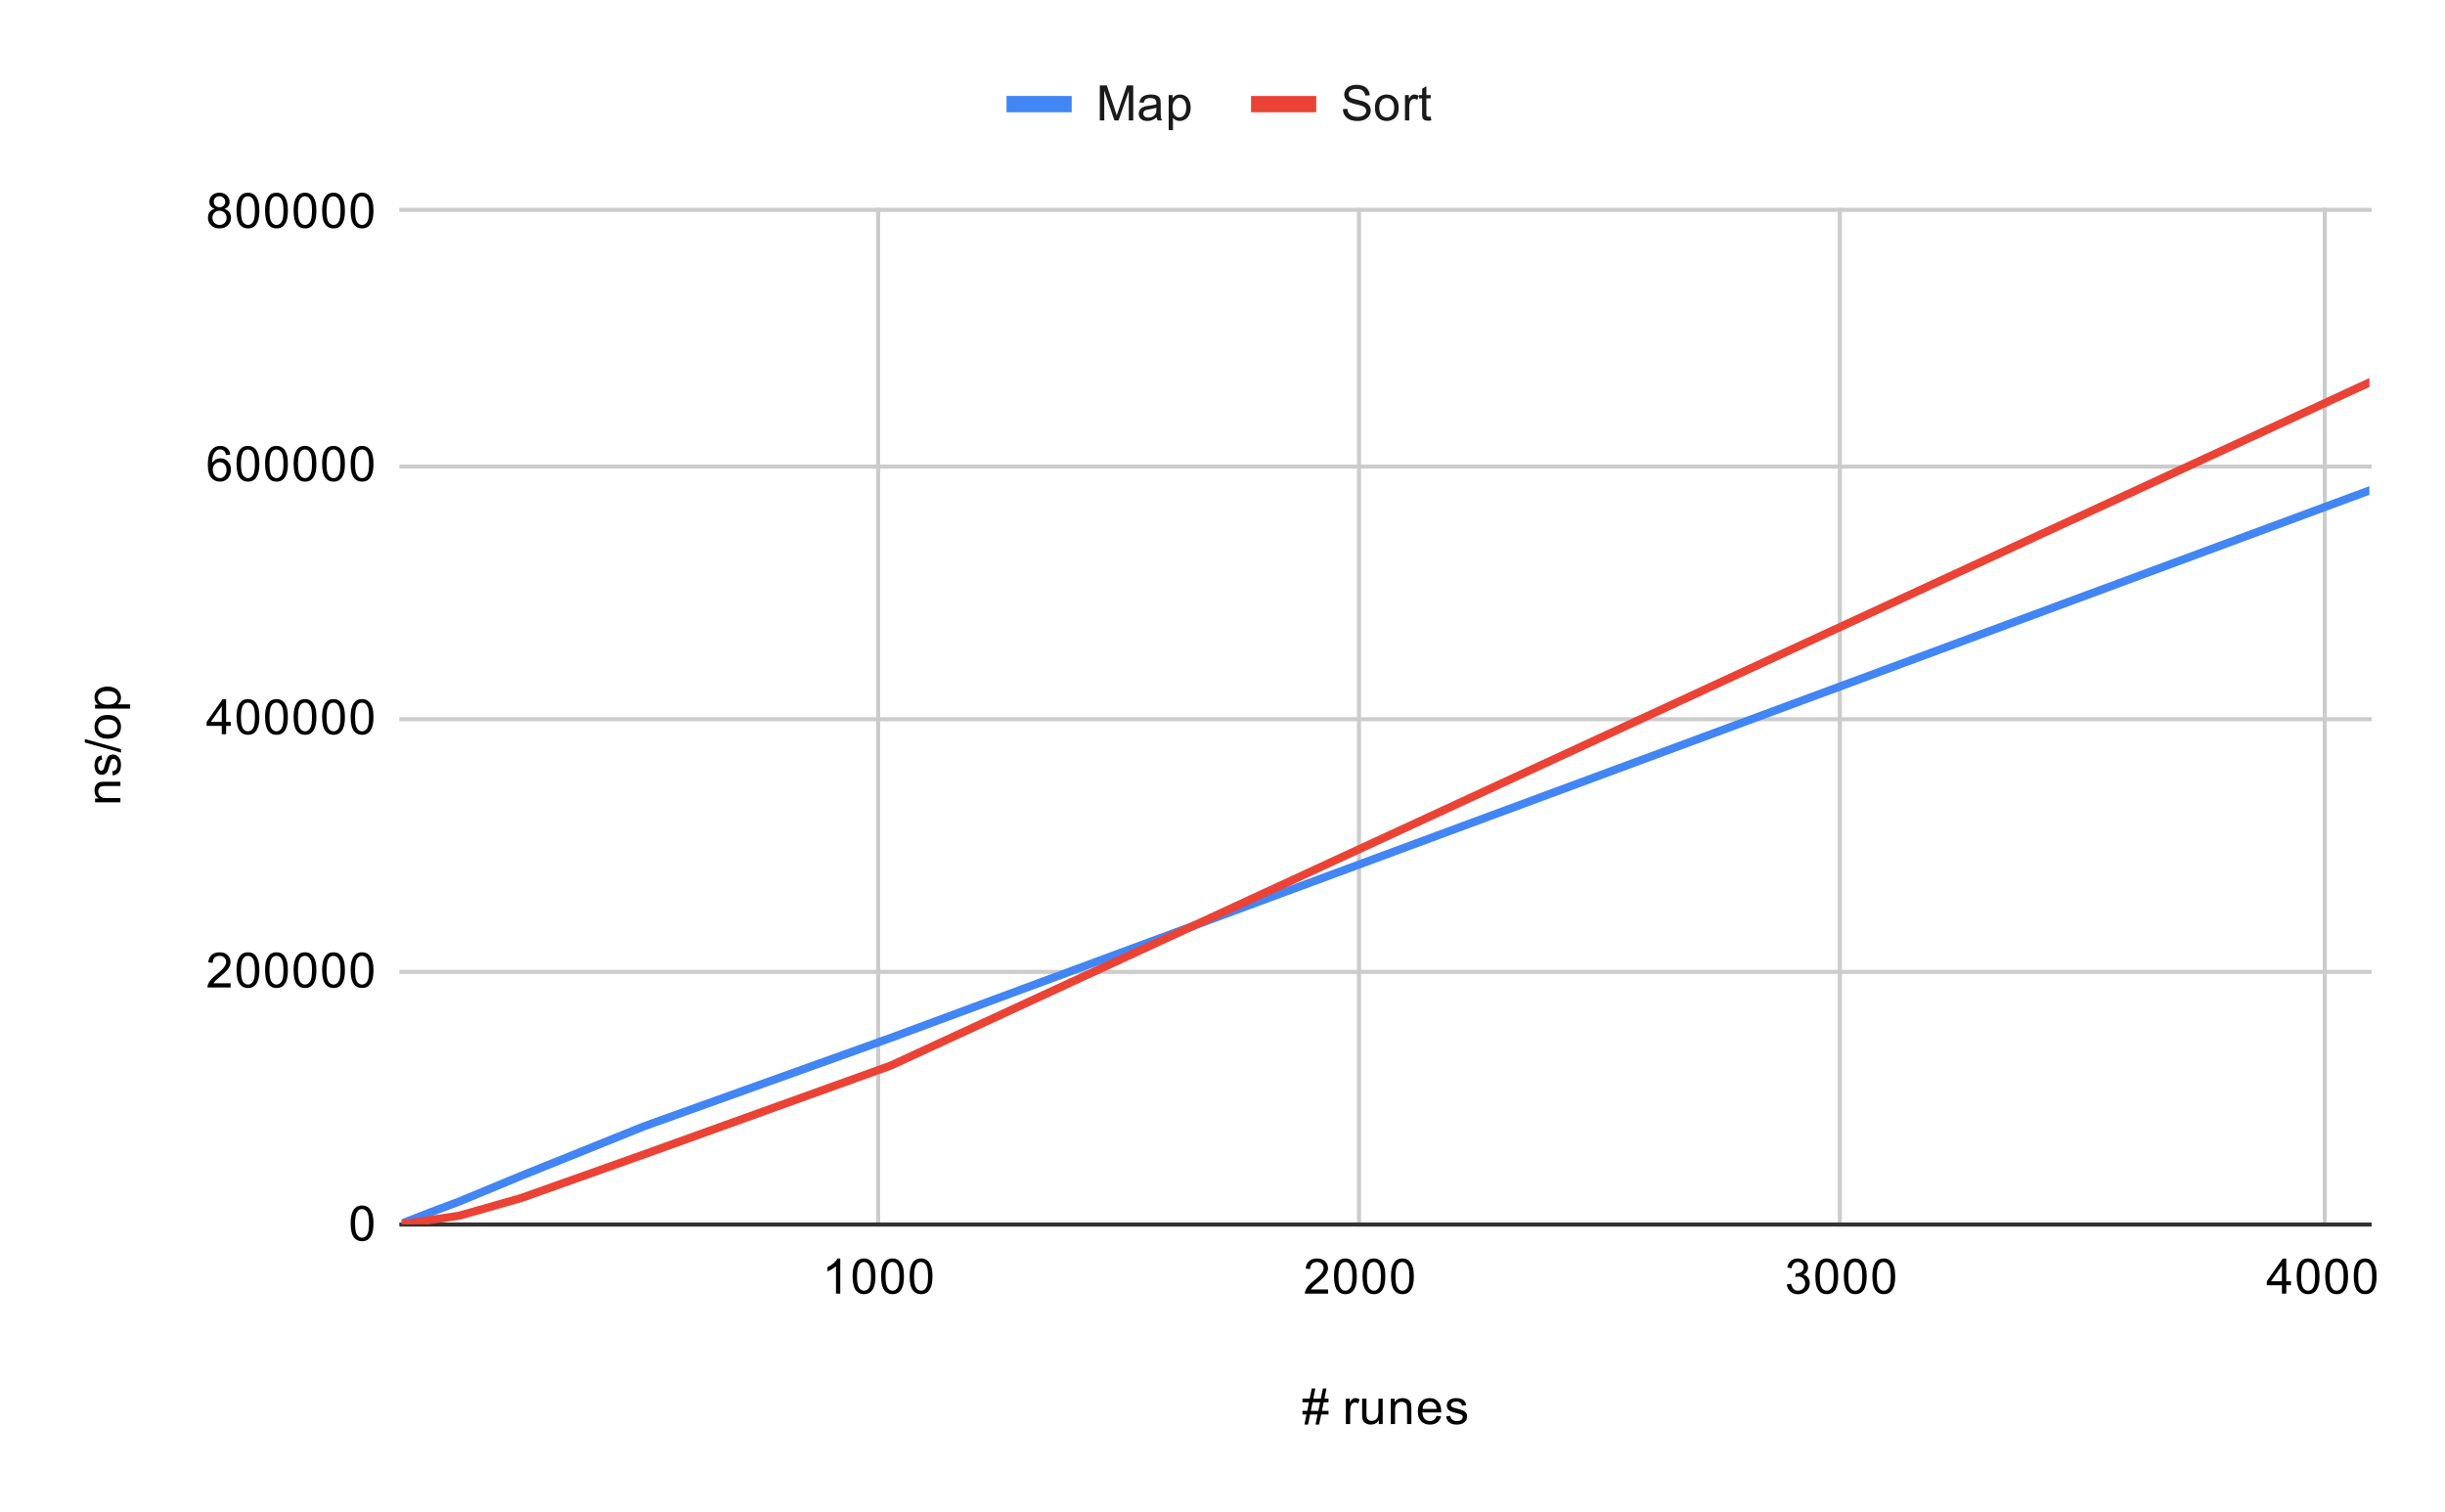 <svg version="1.1" viewBox="0.0 0.0 600.0 371.0" fill="none" stroke="none" stroke-linecap="square" stroke-miterlimit="10" width="600" height="371" xmlns:xlink="http://www.w3.org/1999/xlink" xmlns="http://www.w3.org/2000/svg"><path fill="#ffffff" d="M0 0L600.0 0L600.0 371.0L0 371.0L0 0Z" fill-rule="nonzero"/><path stroke="#cccccc" stroke-width="1.0" stroke-linecap="butt" d="M215.5 51.5L215.5 300.5" fill-rule="nonzero"/><path stroke="#cccccc" stroke-width="1.0" stroke-linecap="butt" d="M333.5 51.5L333.5 300.5" fill-rule="nonzero"/><path stroke="#cccccc" stroke-width="1.0" stroke-linecap="butt" d="M451.5 51.5L451.5 300.5" fill-rule="nonzero"/><path stroke="#cccccc" stroke-width="1.0" stroke-linecap="butt" d="M570.5 51.5L570.5 300.5" fill-rule="nonzero"/><path stroke="#333333" stroke-width="1.0" stroke-linecap="butt" d="M98.5 300.5L581.5 300.5" fill-rule="nonzero"/><path stroke="#cccccc" stroke-width="1.0" stroke-linecap="butt" d="M98.5 238.5L581.5 238.5" fill-rule="nonzero"/><path stroke="#cccccc" stroke-width="1.0" stroke-linecap="butt" d="M98.5 176.5L581.5 176.5" fill-rule="nonzero"/><path stroke="#cccccc" stroke-width="1.0" stroke-linecap="butt" d="M98.5 114.5L581.5 114.5" fill-rule="nonzero"/><path stroke="#cccccc" stroke-width="1.0" stroke-linecap="butt" d="M98.5 51.5L581.5 51.5" fill-rule="nonzero"/><clipPath id="id_0"><path d="M98.55 51.917L581.45 51.917L581.45 300.45L98.55 300.45L98.55 51.917Z" clip-rule="nonzero"/></clipPath><path stroke="#4285f4" stroke-width="2.0" stroke-linecap="butt" clip-path="url(#id_0)" d="M98.55 300.366L99.495 299.893L101.385 299.162L105.165 297.682L112.725 294.833L127.845 288.567L158.086 276.378L218.566 254.697L581.45 120.369" fill-rule="nonzero"/><path stroke="#ea4335" stroke-width="2.0" stroke-linecap="butt" clip-path="url(#id_0)" d="M98.55 300.346L99.495 300.245L101.385 300.03L105.165 299.445L112.725 298.324L127.845 294.013L158.086 283.268L218.566 261.503L581.45 93.863" fill-rule="nonzero"/><path fill="#000000" fill-opacity="0.0" clip-path="url(#id_0)" d="M101.55 300.366C101.55 302.023 100.207 303.366 98.55 303.366C96.893 303.366 95.55 302.023 95.55 300.366C95.55 298.709 96.893 297.366 98.55 297.366C100.207 297.366 101.55 298.709 101.55 300.366Z" fill-rule="nonzero"/><path fill="#000000" fill-opacity="0.0" clip-path="url(#id_0)" d="M102.495 299.893C102.495 301.55 101.152 302.893 99.495 302.893C97.838 302.893 96.495 301.55 96.495 299.893C96.495 298.236 97.838 296.893 99.495 296.893C101.152 296.893 102.495 298.236 102.495 299.893Z" fill-rule="nonzero"/><path fill="#000000" fill-opacity="0.0" clip-path="url(#id_0)" d="M104.385 299.162C104.385 300.819 103.042 302.162 101.385 302.162C99.728 302.162 98.385 300.819 98.385 299.162C98.385 297.505 99.728 296.162 101.385 296.162C103.042 296.162 104.385 297.505 104.385 299.162Z" fill-rule="nonzero"/><path fill="#000000" fill-opacity="0.0" clip-path="url(#id_0)" d="M108.165 297.682C108.165 299.339 106.822 300.682 105.165 300.682C103.508 300.682 102.165 299.339 102.165 297.682C102.165 296.025 103.508 294.682 105.165 294.682C106.822 294.682 108.165 296.025 108.165 297.682Z" fill-rule="nonzero"/><path fill="#000000" fill-opacity="0.0" clip-path="url(#id_0)" d="M115.725 294.833C115.725 296.49 114.382 297.833 112.725 297.833C111.068 297.833 109.725 296.49 109.725 294.833C109.725 293.176 111.068 291.833 112.725 291.833C114.382 291.833 115.725 293.176 115.725 294.833Z" fill-rule="nonzero"/><path fill="#000000" fill-opacity="0.0" clip-path="url(#id_0)" d="M130.845 288.567C130.845 290.224 129.502 291.567 127.845 291.567C126.188 291.567 124.845 290.224 124.845 288.567C124.845 286.91 126.188 285.567 127.845 285.567C129.502 285.567 130.845 286.91 130.845 288.567Z" fill-rule="nonzero"/><path fill="#000000" fill-opacity="0.0" clip-path="url(#id_0)" d="M161.086 276.378C161.086 278.035 159.742 279.378 158.086 279.378C156.429 279.378 155.086 278.035 155.086 276.378C155.086 274.721 156.429 273.378 158.086 273.378C159.742 273.378 161.086 274.721 161.086 276.378Z" fill-rule="nonzero"/><path fill="#000000" fill-opacity="0.0" clip-path="url(#id_0)" d="M221.566 254.697C221.566 256.354 220.223 257.697 218.566 257.697C216.909 257.697 215.566 256.354 215.566 254.697C215.566 253.04 216.909 251.697 218.566 251.697C220.223 251.697 221.566 253.04 221.566 254.697Z" fill-rule="nonzero"/><path fill="#000000" fill-opacity="0.0" clip-path="url(#id_0)" d="M584.45 120.369C584.45 122.026 583.107 123.369 581.45 123.369C579.793 123.369 578.45 122.026 578.45 120.369C578.45 118.712 579.793 117.369 581.45 117.369C583.107 117.369 584.45 118.712 584.45 120.369Z" fill-rule="nonzero"/><path fill="#000000" fill-opacity="0.0" clip-path="url(#id_0)" d="M101.55 300.346C101.55 302.003 100.207 303.346 98.55 303.346C96.893 303.346 95.55 302.003 95.55 300.346C95.55 298.689 96.893 297.346 98.55 297.346C100.207 297.346 101.55 298.689 101.55 300.346Z" fill-rule="nonzero"/><path fill="#000000" fill-opacity="0.0" clip-path="url(#id_0)" d="M102.495 300.245C102.495 301.901 101.152 303.245 99.495 303.245C97.838 303.245 96.495 301.901 96.495 300.245C96.495 298.588 97.838 297.245 99.495 297.245C101.152 297.245 102.495 298.588 102.495 300.245Z" fill-rule="nonzero"/><path fill="#000000" fill-opacity="0.0" clip-path="url(#id_0)" d="M104.385 300.03C104.385 301.687 103.042 303.03 101.385 303.03C99.728 303.03 98.385 301.687 98.385 300.03C98.385 298.373 99.728 297.03 101.385 297.03C103.042 297.03 104.385 298.373 104.385 300.03Z" fill-rule="nonzero"/><path fill="#000000" fill-opacity="0.0" clip-path="url(#id_0)" d="M108.165 299.445C108.165 301.102 106.822 302.445 105.165 302.445C103.508 302.445 102.165 301.102 102.165 299.445C102.165 297.788 103.508 296.445 105.165 296.445C106.822 296.445 108.165 297.788 108.165 299.445Z" fill-rule="nonzero"/><path fill="#000000" fill-opacity="0.0" clip-path="url(#id_0)" d="M115.725 298.324C115.725 299.98 114.382 301.324 112.725 301.324C111.068 301.324 109.725 299.98 109.725 298.324C109.725 296.667 111.068 295.324 112.725 295.324C114.382 295.324 115.725 296.667 115.725 298.324Z" fill-rule="nonzero"/><path fill="#000000" fill-opacity="0.0" clip-path="url(#id_0)" d="M130.845 294.013C130.845 295.67 129.502 297.013 127.845 297.013C126.188 297.013 124.845 295.67 124.845 294.013C124.845 292.356 126.188 291.013 127.845 291.013C129.502 291.013 130.845 292.356 130.845 294.013Z" fill-rule="nonzero"/><path fill="#000000" fill-opacity="0.0" clip-path="url(#id_0)" d="M161.086 283.268C161.086 284.925 159.742 286.268 158.086 286.268C156.429 286.268 155.086 284.925 155.086 283.268C155.086 281.611 156.429 280.268 158.086 280.268C159.742 280.268 161.086 281.611 161.086 283.268Z" fill-rule="nonzero"/><path fill="#000000" fill-opacity="0.0" clip-path="url(#id_0)" d="M221.566 261.503C221.566 263.16 220.223 264.503 218.566 264.503C216.909 264.503 215.566 263.16 215.566 261.503C215.566 259.846 216.909 258.503 218.566 258.503C220.223 258.503 221.566 259.846 221.566 261.503Z" fill-rule="nonzero"/><path fill="#000000" fill-opacity="0.0" clip-path="url(#id_0)" d="M584.45 93.863C584.45 95.52 583.107 96.863 581.45 96.863C579.793 96.863 578.45 95.52 578.45 93.863C578.45 92.206 579.793 90.863 581.45 90.863C583.107 90.863 584.45 92.206 584.45 93.863Z" fill-rule="nonzero"/><path fill="#000000" d="M320.109 349.591L320.609 347.106L319.625 347.106L319.625 346.231L320.797 346.231L321.219 344.106L319.625 344.106L319.625 343.231L321.406 343.231L321.906 340.716L322.781 340.716L322.281 343.231L324.125 343.231L324.641 340.716L325.516 340.716L325.016 343.231L326.016 343.231L326.016 344.106L324.828 344.106L324.391 346.231L326.016 346.231L326.016 347.106L324.219 347.106L323.703 349.591L322.828 349.591L323.328 347.106L321.5 347.106L320.984 349.591L320.109 349.591ZM321.672 346.231L323.516 346.231L323.953 344.106L322.109 344.106L321.672 346.231ZM330.281 349.45L330.281 343.231L331.234 343.231L331.234 344.169Q331.594 343.512 331.891 343.309Q332.203 343.091 332.578 343.091Q333.109 343.091 333.656 343.419L333.297 344.403Q332.906 344.169 332.531 344.169Q332.172 344.169 331.891 344.387Q331.625 344.591 331.516 344.966Q331.328 345.528 331.328 346.184L331.328 349.45L330.281 349.45ZM338.375 349.45L338.375 348.528Q337.641 349.591 336.391 349.591Q335.844 349.591 335.359 349.387Q334.891 349.169 334.656 348.856Q334.422 348.528 334.328 348.059Q334.266 347.762 334.266 347.075L334.266 343.231L335.328 343.231L335.328 346.684Q335.328 347.497 335.391 347.794Q335.484 348.2 335.797 348.45Q336.125 348.684 336.609 348.684Q337.078 348.684 337.484 348.45Q337.906 348.2 338.078 347.778Q338.266 347.356 338.266 346.559L338.266 343.231L339.312 343.231L339.312 349.45L338.375 349.45ZM341.297 349.45L341.297 343.231L342.234 343.231L342.234 344.106Q342.922 343.091 344.219 343.091Q344.781 343.091 345.25 343.294Q345.734 343.497 345.969 343.825Q346.203 344.153 346.297 344.591Q346.344 344.887 346.344 345.622L346.344 349.45L345.297 349.45L345.297 345.669Q345.297 345.012 345.172 344.7Q345.047 344.387 344.734 344.2Q344.422 343.997 344.0 343.997Q343.328 343.997 342.828 344.434Q342.344 344.856 342.344 346.044L342.344 349.45L341.297 349.45ZM352.547 347.45L353.641 347.575Q353.391 348.528 352.688 349.059Q351.984 349.591 350.906 349.591Q349.547 349.591 348.734 348.747Q347.938 347.903 347.938 346.387Q347.938 344.825 348.75 343.966Q349.562 343.091 350.844 343.091Q352.094 343.091 352.875 343.934Q353.672 344.778 353.672 346.325Q353.672 346.419 353.672 346.606L349.031 346.606Q349.094 347.637 349.609 348.184Q350.125 348.716 350.906 348.716Q351.484 348.716 351.891 348.419Q352.312 348.106 352.547 347.45ZM349.094 345.747L352.562 345.747Q352.5 344.95 352.172 344.559Q351.656 343.95 350.859 343.95Q350.125 343.95 349.625 344.434Q349.141 344.919 349.094 345.747ZM354.875 347.591L355.906 347.434Q356.0 348.059 356.391 348.387Q356.797 348.716 357.531 348.716Q358.25 348.716 358.594 348.434Q358.953 348.137 358.953 347.731Q358.953 347.372 358.641 347.169Q358.422 347.028 357.562 346.809Q356.406 346.512 355.953 346.309Q355.516 346.091 355.281 345.716Q355.047 345.341 355.047 344.872Q355.047 344.466 355.234 344.106Q355.422 343.747 355.75 343.512Q356.0 343.341 356.422 343.216Q356.844 343.091 357.344 343.091Q358.062 343.091 358.609 343.309Q359.172 343.512 359.438 343.872Q359.703 344.231 359.797 344.825L358.766 344.966Q358.703 344.497 358.359 344.231Q358.031 343.95 357.406 343.95Q356.688 343.95 356.375 344.2Q356.062 344.434 356.062 344.762Q356.062 344.966 356.188 345.122Q356.328 345.294 356.594 345.403Q356.75 345.466 357.531 345.669Q358.656 345.981 359.094 346.169Q359.531 346.356 359.781 346.716Q360.031 347.075 360.031 347.622Q360.031 348.153 359.719 348.622Q359.422 349.075 358.844 349.341Q358.266 349.591 357.531 349.591Q356.312 349.591 355.672 349.091Q355.047 348.575 354.875 347.591Z" fill-rule="nonzero"/><path fill="#000000" d="M29.55 196.886L23.331 196.886L23.331 195.949L24.206 195.949Q23.191 195.261 23.191 193.965Q23.191 193.402 23.394 192.933Q23.597 192.449 23.925 192.215Q24.253 191.98 24.691 191.886Q24.988 191.84 25.722 191.84L29.55 191.84L29.55 192.886L25.769 192.886Q25.113 192.886 24.8 193.011Q24.488 193.136 24.3 193.449Q24.097 193.761 24.097 194.183Q24.097 194.855 24.534 195.355Q24.956 195.84 26.144 195.84L29.55 195.84L29.55 196.886ZM27.691 190.308L27.534 189.277Q28.159 189.183 28.488 188.793Q28.816 188.386 28.816 187.652Q28.816 186.933 28.534 186.59Q28.238 186.23 27.831 186.23Q27.472 186.23 27.269 186.543Q27.128 186.761 26.909 187.621Q26.613 188.777 26.409 189.23Q26.191 189.668 25.816 189.902Q25.441 190.136 24.972 190.136Q24.566 190.136 24.206 189.949Q23.847 189.761 23.613 189.433Q23.441 189.183 23.316 188.761Q23.191 188.34 23.191 187.84Q23.191 187.121 23.409 186.574Q23.613 186.011 23.972 185.746Q24.331 185.48 24.925 185.386L25.066 186.418Q24.597 186.48 24.331 186.824Q24.05 187.152 24.05 187.777Q24.05 188.496 24.3 188.808Q24.534 189.121 24.863 189.121Q25.066 189.121 25.222 188.996Q25.394 188.855 25.503 188.59Q25.566 188.433 25.769 187.652Q26.081 186.527 26.269 186.09Q26.456 185.652 26.816 185.402Q27.175 185.152 27.722 185.152Q28.253 185.152 28.722 185.465Q29.175 185.761 29.441 186.34Q29.691 186.918 29.691 187.652Q29.691 188.871 29.191 189.511Q28.675 190.136 27.691 190.308ZM29.691 184.683L20.816 182.199L20.816 181.355L29.691 183.84L29.691 184.683ZM26.441 181.277Q24.706 181.277 23.878 180.324Q23.191 179.527 23.191 178.371Q23.191 177.09 24.034 176.277Q24.863 175.449 26.347 175.449Q27.55 175.449 28.238 175.808Q28.925 176.168 29.316 176.871Q29.691 177.558 29.691 178.371Q29.691 179.668 28.863 180.48Q28.019 181.277 26.441 181.277ZM26.441 180.199Q27.628 180.199 28.222 179.683Q28.816 179.152 28.816 178.371Q28.816 177.574 28.222 177.058Q27.628 176.543 26.409 176.543Q25.253 176.543 24.659 177.074Q24.066 177.59 24.066 178.371Q24.066 179.152 24.659 179.683Q25.238 180.199 26.441 180.199ZM31.941 173.886L23.331 173.886L23.331 172.933L24.128 172.933Q23.659 172.59 23.425 172.168Q23.191 171.73 23.191 171.121Q23.191 170.324 23.597 169.715Q24.003 169.105 24.753 168.808Q25.503 168.496 26.394 168.496Q27.347 168.496 28.113 168.84Q28.878 169.168 29.284 169.824Q29.691 170.48 29.691 171.199Q29.691 171.73 29.472 172.152Q29.238 172.574 28.909 172.84L31.941 172.84L31.941 173.886ZM26.472 172.933Q27.675 172.933 28.253 172.449Q28.816 171.965 28.816 171.277Q28.816 170.574 28.222 170.074Q27.628 169.574 26.378 169.574Q25.191 169.574 24.613 170.058Q24.019 170.543 24.019 171.23Q24.019 171.902 24.644 172.418Q25.269 172.933 26.472 172.933Z" fill-rule="nonzero"/><path fill="#000000" d="M86.05 300.216Q86.05 298.684 86.362 297.762Q86.675 296.825 87.284 296.325Q87.909 295.825 88.847 295.825Q89.534 295.825 90.05 296.106Q90.581 296.387 90.925 296.919Q91.269 297.434 91.456 298.184Q91.644 298.934 91.644 300.216Q91.644 301.731 91.331 302.653Q91.034 303.575 90.409 304.091Q89.8 304.591 88.847 304.591Q87.612 304.591 86.894 303.7Q86.05 302.637 86.05 300.216ZM87.128 300.216Q87.128 302.325 87.628 303.028Q88.128 303.731 88.847 303.731Q89.581 303.731 90.066 303.028Q90.566 302.325 90.566 300.216Q90.566 298.091 90.066 297.403Q89.581 296.7 88.831 296.7Q88.112 296.7 87.675 297.309Q87.128 298.091 87.128 300.216Z" fill-rule="nonzero"/><path fill="#000000" d="M56.597 241.301L56.597 242.317L50.909 242.317Q50.909 241.942 51.034 241.582Q51.253 241.004 51.722 240.442Q52.206 239.879 53.112 239.145Q54.519 237.989 55.003 237.317Q55.503 236.645 55.503 236.051Q55.503 235.426 55.05 235.004Q54.597 234.567 53.878 234.567Q53.112 234.567 52.659 235.02Q52.206 235.473 52.191 236.285L51.112 236.176Q51.222 234.957 51.941 234.332Q52.675 233.692 53.909 233.692Q55.144 233.692 55.862 234.379Q56.581 235.067 56.581 236.082Q56.581 236.598 56.362 237.098Q56.159 237.582 55.659 238.145Q55.175 238.692 54.05 239.645Q53.097 240.442 52.816 240.739Q52.55 241.02 52.378 241.301L56.597 241.301ZM58.05 238.082Q58.05 236.551 58.362 235.629Q58.675 234.692 59.284 234.192Q59.909 233.692 60.847 233.692Q61.534 233.692 62.05 233.973Q62.581 234.254 62.925 234.785Q63.269 235.301 63.456 236.051Q63.644 236.801 63.644 238.082Q63.644 239.598 63.331 240.52Q63.034 241.442 62.409 241.957Q61.8 242.457 60.847 242.457Q59.612 242.457 58.894 241.567Q58.05 240.504 58.05 238.082ZM59.128 238.082Q59.128 240.192 59.628 240.895Q60.128 241.598 60.847 241.598Q61.581 241.598 62.066 240.895Q62.566 240.192 62.566 238.082Q62.566 235.957 62.066 235.27Q61.581 234.567 60.831 234.567Q60.112 234.567 59.675 235.176Q59.128 235.957 59.128 238.082ZM65.05 238.082Q65.05 236.551 65.362 235.629Q65.675 234.692 66.284 234.192Q66.909 233.692 67.847 233.692Q68.534 233.692 69.05 233.973Q69.581 234.254 69.925 234.785Q70.269 235.301 70.456 236.051Q70.644 236.801 70.644 238.082Q70.644 239.598 70.331 240.52Q70.034 241.442 69.409 241.957Q68.8 242.457 67.847 242.457Q66.612 242.457 65.894 241.567Q65.05 240.504 65.05 238.082ZM66.128 238.082Q66.128 240.192 66.628 240.895Q67.128 241.598 67.847 241.598Q68.581 241.598 69.066 240.895Q69.566 240.192 69.566 238.082Q69.566 235.957 69.066 235.27Q68.581 234.567 67.831 234.567Q67.112 234.567 66.675 235.176Q66.128 235.957 66.128 238.082ZM72.05 238.082Q72.05 236.551 72.362 235.629Q72.675 234.692 73.284 234.192Q73.909 233.692 74.847 233.692Q75.534 233.692 76.05 233.973Q76.581 234.254 76.925 234.785Q77.269 235.301 77.456 236.051Q77.644 236.801 77.644 238.082Q77.644 239.598 77.331 240.52Q77.034 241.442 76.409 241.957Q75.8 242.457 74.847 242.457Q73.612 242.457 72.894 241.567Q72.05 240.504 72.05 238.082ZM73.128 238.082Q73.128 240.192 73.628 240.895Q74.128 241.598 74.847 241.598Q75.581 241.598 76.066 240.895Q76.566 240.192 76.566 238.082Q76.566 235.957 76.066 235.27Q75.581 234.567 74.831 234.567Q74.112 234.567 73.675 235.176Q73.128 235.957 73.128 238.082ZM79.05 238.082Q79.05 236.551 79.362 235.629Q79.675 234.692 80.284 234.192Q80.909 233.692 81.847 233.692Q82.534 233.692 83.05 233.973Q83.581 234.254 83.925 234.785Q84.269 235.301 84.456 236.051Q84.644 236.801 84.644 238.082Q84.644 239.598 84.331 240.52Q84.034 241.442 83.409 241.957Q82.8 242.457 81.847 242.457Q80.612 242.457 79.894 241.567Q79.05 240.504 79.05 238.082ZM80.128 238.082Q80.128 240.192 80.628 240.895Q81.128 241.598 81.847 241.598Q82.581 241.598 83.066 240.895Q83.566 240.192 83.566 238.082Q83.566 235.957 83.066 235.27Q82.581 234.567 81.831 234.567Q81.112 234.567 80.675 235.176Q80.128 235.957 80.128 238.082ZM86.05 238.082Q86.05 236.551 86.362 235.629Q86.675 234.692 87.284 234.192Q87.909 233.692 88.847 233.692Q89.534 233.692 90.05 233.973Q90.581 234.254 90.925 234.785Q91.269 235.301 91.456 236.051Q91.644 236.801 91.644 238.082Q91.644 239.598 91.331 240.52Q91.034 241.442 90.409 241.957Q89.8 242.457 88.847 242.457Q87.612 242.457 86.894 241.567Q86.05 240.504 86.05 238.082ZM87.128 238.082Q87.128 240.192 87.628 240.895Q88.128 241.598 88.847 241.598Q89.581 241.598 90.066 240.895Q90.566 240.192 90.566 238.082Q90.566 235.957 90.066 235.27Q89.581 234.567 88.831 234.567Q88.112 234.567 87.675 235.176Q87.128 235.957 87.128 238.082Z" fill-rule="nonzero"/><path fill="#000000" d="M54.425 180.183L54.425 178.121L50.706 178.121L50.706 177.152L54.628 171.59L55.487 171.59L55.487 177.152L56.644 177.152L56.644 178.121L55.487 178.121L55.487 180.183L54.425 180.183ZM54.425 177.152L54.425 173.293L51.737 177.152L54.425 177.152ZM58.05 175.949Q58.05 174.418 58.362 173.496Q58.675 172.558 59.284 172.058Q59.909 171.558 60.847 171.558Q61.534 171.558 62.05 171.84Q62.581 172.121 62.925 172.652Q63.269 173.168 63.456 173.918Q63.644 174.668 63.644 175.949Q63.644 177.465 63.331 178.386Q63.034 179.308 62.409 179.824Q61.8 180.324 60.847 180.324Q59.612 180.324 58.894 179.433Q58.05 178.371 58.05 175.949ZM59.128 175.949Q59.128 178.058 59.628 178.761Q60.128 179.465 60.847 179.465Q61.581 179.465 62.066 178.761Q62.566 178.058 62.566 175.949Q62.566 173.824 62.066 173.136Q61.581 172.433 60.831 172.433Q60.112 172.433 59.675 173.043Q59.128 173.824 59.128 175.949ZM65.05 175.949Q65.05 174.418 65.362 173.496Q65.675 172.558 66.284 172.058Q66.909 171.558 67.847 171.558Q68.534 171.558 69.05 171.84Q69.581 172.121 69.925 172.652Q70.269 173.168 70.456 173.918Q70.644 174.668 70.644 175.949Q70.644 177.465 70.331 178.386Q70.034 179.308 69.409 179.824Q68.8 180.324 67.847 180.324Q66.612 180.324 65.894 179.433Q65.05 178.371 65.05 175.949ZM66.128 175.949Q66.128 178.058 66.628 178.761Q67.128 179.465 67.847 179.465Q68.581 179.465 69.066 178.761Q69.566 178.058 69.566 175.949Q69.566 173.824 69.066 173.136Q68.581 172.433 67.831 172.433Q67.112 172.433 66.675 173.043Q66.128 173.824 66.128 175.949ZM72.05 175.949Q72.05 174.418 72.362 173.496Q72.675 172.558 73.284 172.058Q73.909 171.558 74.847 171.558Q75.534 171.558 76.05 171.84Q76.581 172.121 76.925 172.652Q77.269 173.168 77.456 173.918Q77.644 174.668 77.644 175.949Q77.644 177.465 77.331 178.386Q77.034 179.308 76.409 179.824Q75.8 180.324 74.847 180.324Q73.612 180.324 72.894 179.433Q72.05 178.371 72.05 175.949ZM73.128 175.949Q73.128 178.058 73.628 178.761Q74.128 179.465 74.847 179.465Q75.581 179.465 76.066 178.761Q76.566 178.058 76.566 175.949Q76.566 173.824 76.066 173.136Q75.581 172.433 74.831 172.433Q74.112 172.433 73.675 173.043Q73.128 173.824 73.128 175.949ZM79.05 175.949Q79.05 174.418 79.362 173.496Q79.675 172.558 80.284 172.058Q80.909 171.558 81.847 171.558Q82.534 171.558 83.05 171.84Q83.581 172.121 83.925 172.652Q84.269 173.168 84.456 173.918Q84.644 174.668 84.644 175.949Q84.644 177.465 84.331 178.386Q84.034 179.308 83.409 179.824Q82.8 180.324 81.847 180.324Q80.612 180.324 79.894 179.433Q79.05 178.371 79.05 175.949ZM80.128 175.949Q80.128 178.058 80.628 178.761Q81.128 179.465 81.847 179.465Q82.581 179.465 83.066 178.761Q83.566 178.058 83.566 175.949Q83.566 173.824 83.066 173.136Q82.581 172.433 81.831 172.433Q81.112 172.433 80.675 173.043Q80.128 173.824 80.128 175.949ZM86.05 175.949Q86.05 174.418 86.362 173.496Q86.675 172.558 87.284 172.058Q87.909 171.558 88.847 171.558Q89.534 171.558 90.05 171.84Q90.581 172.121 90.925 172.652Q91.269 173.168 91.456 173.918Q91.644 174.668 91.644 175.949Q91.644 177.465 91.331 178.386Q91.034 179.308 90.409 179.824Q89.8 180.324 88.847 180.324Q87.612 180.324 86.894 179.433Q86.05 178.371 86.05 175.949ZM87.128 175.949Q87.128 178.058 87.628 178.761Q88.128 179.465 88.847 179.465Q89.581 179.465 90.066 178.761Q90.566 178.058 90.566 175.949Q90.566 173.824 90.066 173.136Q89.581 172.433 88.831 172.433Q88.112 172.433 87.675 173.043Q87.128 173.824 87.128 175.949Z" fill-rule="nonzero"/><path fill="#000000" d="M56.519 111.566L55.472 111.644Q55.331 111.019 55.081 110.737Q54.644 110.284 54.019 110.284Q53.519 110.284 53.128 110.566Q52.644 110.941 52.347 111.644Q52.066 112.331 52.05 113.612Q52.425 113.034 52.972 112.753Q53.534 112.472 54.144 112.472Q55.191 112.472 55.925 113.253Q56.675 114.034 56.675 115.253Q56.675 116.066 56.316 116.769Q55.972 117.456 55.362 117.831Q54.753 118.191 53.987 118.191Q52.659 118.191 51.831 117.222Q51.003 116.253 51.003 114.034Q51.003 111.534 51.925 110.409Q52.722 109.425 54.081 109.425Q55.097 109.425 55.737 110.003Q56.394 110.566 56.519 111.566ZM52.222 115.269Q52.222 115.816 52.441 116.316Q52.675 116.8 53.081 117.066Q53.503 117.331 53.972 117.331Q54.628 117.331 55.112 116.8Q55.597 116.253 55.597 115.331Q55.597 114.441 55.112 113.925Q54.644 113.409 53.925 113.409Q53.206 113.409 52.706 113.925Q52.222 114.441 52.222 115.269ZM58.05 113.816Q58.05 112.284 58.362 111.362Q58.675 110.425 59.284 109.925Q59.909 109.425 60.847 109.425Q61.534 109.425 62.05 109.706Q62.581 109.987 62.925 110.519Q63.269 111.034 63.456 111.784Q63.644 112.534 63.644 113.816Q63.644 115.331 63.331 116.253Q63.034 117.175 62.409 117.691Q61.8 118.191 60.847 118.191Q59.612 118.191 58.894 117.3Q58.05 116.237 58.05 113.816ZM59.128 113.816Q59.128 115.925 59.628 116.628Q60.128 117.331 60.847 117.331Q61.581 117.331 62.066 116.628Q62.566 115.925 62.566 113.816Q62.566 111.691 62.066 111.003Q61.581 110.3 60.831 110.3Q60.112 110.3 59.675 110.909Q59.128 111.691 59.128 113.816ZM65.05 113.816Q65.05 112.284 65.362 111.362Q65.675 110.425 66.284 109.925Q66.909 109.425 67.847 109.425Q68.534 109.425 69.05 109.706Q69.581 109.987 69.925 110.519Q70.269 111.034 70.456 111.784Q70.644 112.534 70.644 113.816Q70.644 115.331 70.331 116.253Q70.034 117.175 69.409 117.691Q68.8 118.191 67.847 118.191Q66.612 118.191 65.894 117.3Q65.05 116.237 65.05 113.816ZM66.128 113.816Q66.128 115.925 66.628 116.628Q67.128 117.331 67.847 117.331Q68.581 117.331 69.066 116.628Q69.566 115.925 69.566 113.816Q69.566 111.691 69.066 111.003Q68.581 110.3 67.831 110.3Q67.112 110.3 66.675 110.909Q66.128 111.691 66.128 113.816ZM72.05 113.816Q72.05 112.284 72.362 111.362Q72.675 110.425 73.284 109.925Q73.909 109.425 74.847 109.425Q75.534 109.425 76.05 109.706Q76.581 109.987 76.925 110.519Q77.269 111.034 77.456 111.784Q77.644 112.534 77.644 113.816Q77.644 115.331 77.331 116.253Q77.034 117.175 76.409 117.691Q75.8 118.191 74.847 118.191Q73.612 118.191 72.894 117.3Q72.05 116.237 72.05 113.816ZM73.128 113.816Q73.128 115.925 73.628 116.628Q74.128 117.331 74.847 117.331Q75.581 117.331 76.066 116.628Q76.566 115.925 76.566 113.816Q76.566 111.691 76.066 111.003Q75.581 110.3 74.831 110.3Q74.112 110.3 73.675 110.909Q73.128 111.691 73.128 113.816ZM79.05 113.816Q79.05 112.284 79.362 111.362Q79.675 110.425 80.284 109.925Q80.909 109.425 81.847 109.425Q82.534 109.425 83.05 109.706Q83.581 109.987 83.925 110.519Q84.269 111.034 84.456 111.784Q84.644 112.534 84.644 113.816Q84.644 115.331 84.331 116.253Q84.034 117.175 83.409 117.691Q82.8 118.191 81.847 118.191Q80.612 118.191 79.894 117.3Q79.05 116.237 79.05 113.816ZM80.128 113.816Q80.128 115.925 80.628 116.628Q81.128 117.331 81.847 117.331Q82.581 117.331 83.066 116.628Q83.566 115.925 83.566 113.816Q83.566 111.691 83.066 111.003Q82.581 110.3 81.831 110.3Q81.112 110.3 80.675 110.909Q80.128 111.691 80.128 113.816ZM86.05 113.816Q86.05 112.284 86.362 111.362Q86.675 110.425 87.284 109.925Q87.909 109.425 88.847 109.425Q89.534 109.425 90.05 109.706Q90.581 109.987 90.925 110.519Q91.269 111.034 91.456 111.784Q91.644 112.534 91.644 113.816Q91.644 115.331 91.331 116.253Q91.034 117.175 90.409 117.691Q89.8 118.191 88.847 118.191Q87.612 118.191 86.894 117.3Q86.05 116.237 86.05 113.816ZM87.128 113.816Q87.128 115.925 87.628 116.628Q88.128 117.331 88.847 117.331Q89.581 117.331 90.066 116.628Q90.566 115.925 90.566 113.816Q90.566 111.691 90.066 111.003Q89.581 110.3 88.831 110.3Q88.112 110.3 87.675 110.909Q87.128 111.691 87.128 113.816Z" fill-rule="nonzero"/><path fill="#000000" d="M52.675 51.26Q52.019 51.01 51.691 50.573Q51.378 50.12 51.378 49.51Q51.378 48.573 52.05 47.932Q52.737 47.292 53.847 47.292Q54.972 47.292 55.659 47.948Q56.347 48.604 56.347 49.542Q56.347 50.135 56.034 50.573Q55.722 51.01 55.081 51.26Q55.878 51.51 56.284 52.089Q56.691 52.667 56.691 53.464Q56.691 54.557 55.909 55.307Q55.144 56.057 53.862 56.057Q52.597 56.057 51.816 55.307Q51.034 54.557 51.034 53.432Q51.034 52.589 51.456 52.026Q51.894 51.464 52.675 51.26ZM52.456 49.464Q52.456 50.073 52.847 50.464Q53.253 50.854 53.878 50.854Q54.487 50.854 54.878 50.479Q55.269 50.089 55.269 49.526Q55.269 48.948 54.862 48.557Q54.456 48.151 53.862 48.151Q53.253 48.151 52.847 48.542Q52.456 48.932 52.456 49.464ZM52.128 53.432Q52.128 53.885 52.331 54.307Q52.55 54.729 52.972 54.964Q53.394 55.198 53.878 55.198Q54.628 55.198 55.112 54.714Q55.612 54.229 55.612 53.479Q55.612 52.714 55.112 52.214Q54.612 51.714 53.847 51.714Q53.097 51.714 52.612 52.214Q52.128 52.698 52.128 53.432ZM58.05 51.682Q58.05 50.151 58.362 49.229Q58.675 48.292 59.284 47.792Q59.909 47.292 60.847 47.292Q61.534 47.292 62.05 47.573Q62.581 47.854 62.925 48.385Q63.269 48.901 63.456 49.651Q63.644 50.401 63.644 51.682Q63.644 53.198 63.331 54.12Q63.034 55.042 62.409 55.557Q61.8 56.057 60.847 56.057Q59.612 56.057 58.894 55.167Q58.05 54.104 58.05 51.682ZM59.128 51.682Q59.128 53.792 59.628 54.495Q60.128 55.198 60.847 55.198Q61.581 55.198 62.066 54.495Q62.566 53.792 62.566 51.682Q62.566 49.557 62.066 48.87Q61.581 48.167 60.831 48.167Q60.112 48.167 59.675 48.776Q59.128 49.557 59.128 51.682ZM65.05 51.682Q65.05 50.151 65.362 49.229Q65.675 48.292 66.284 47.792Q66.909 47.292 67.847 47.292Q68.534 47.292 69.05 47.573Q69.581 47.854 69.925 48.385Q70.269 48.901 70.456 49.651Q70.644 50.401 70.644 51.682Q70.644 53.198 70.331 54.12Q70.034 55.042 69.409 55.557Q68.8 56.057 67.847 56.057Q66.612 56.057 65.894 55.167Q65.05 54.104 65.05 51.682ZM66.128 51.682Q66.128 53.792 66.628 54.495Q67.128 55.198 67.847 55.198Q68.581 55.198 69.066 54.495Q69.566 53.792 69.566 51.682Q69.566 49.557 69.066 48.87Q68.581 48.167 67.831 48.167Q67.112 48.167 66.675 48.776Q66.128 49.557 66.128 51.682ZM72.05 51.682Q72.05 50.151 72.362 49.229Q72.675 48.292 73.284 47.792Q73.909 47.292 74.847 47.292Q75.534 47.292 76.05 47.573Q76.581 47.854 76.925 48.385Q77.269 48.901 77.456 49.651Q77.644 50.401 77.644 51.682Q77.644 53.198 77.331 54.12Q77.034 55.042 76.409 55.557Q75.8 56.057 74.847 56.057Q73.612 56.057 72.894 55.167Q72.05 54.104 72.05 51.682ZM73.128 51.682Q73.128 53.792 73.628 54.495Q74.128 55.198 74.847 55.198Q75.581 55.198 76.066 54.495Q76.566 53.792 76.566 51.682Q76.566 49.557 76.066 48.87Q75.581 48.167 74.831 48.167Q74.112 48.167 73.675 48.776Q73.128 49.557 73.128 51.682ZM79.05 51.682Q79.05 50.151 79.362 49.229Q79.675 48.292 80.284 47.792Q80.909 47.292 81.847 47.292Q82.534 47.292 83.05 47.573Q83.581 47.854 83.925 48.385Q84.269 48.901 84.456 49.651Q84.644 50.401 84.644 51.682Q84.644 53.198 84.331 54.12Q84.034 55.042 83.409 55.557Q82.8 56.057 81.847 56.057Q80.612 56.057 79.894 55.167Q79.05 54.104 79.05 51.682ZM80.128 51.682Q80.128 53.792 80.628 54.495Q81.128 55.198 81.847 55.198Q82.581 55.198 83.066 54.495Q83.566 53.792 83.566 51.682Q83.566 49.557 83.066 48.87Q82.581 48.167 81.831 48.167Q81.112 48.167 80.675 48.776Q80.128 49.557 80.128 51.682ZM86.05 51.682Q86.05 50.151 86.362 49.229Q86.675 48.292 87.284 47.792Q87.909 47.292 88.847 47.292Q89.534 47.292 90.05 47.573Q90.581 47.854 90.925 48.385Q91.269 48.901 91.456 49.651Q91.644 50.401 91.644 51.682Q91.644 53.198 91.331 54.12Q91.034 55.042 90.409 55.557Q89.8 56.057 88.847 56.057Q87.612 56.057 86.894 55.167Q86.05 54.104 86.05 51.682ZM87.128 51.682Q87.128 53.792 87.628 54.495Q88.128 55.198 88.847 55.198Q89.581 55.198 90.066 54.495Q90.566 53.792 90.566 51.682Q90.566 49.557 90.066 48.87Q89.581 48.167 88.831 48.167Q88.112 48.167 87.675 48.776Q87.128 49.557 87.128 51.682Z" fill-rule="nonzero"/><path fill="#000000" d="M206.2 317.45L205.153 317.45L205.153 310.731Q204.762 311.091 204.137 311.466Q203.528 311.825 203.044 311.997L203.044 310.981Q203.919 310.559 204.575 309.981Q205.247 309.387 205.528 308.825L206.2 308.825L206.2 317.45ZM209.231 313.216Q209.231 311.684 209.544 310.762Q209.856 309.825 210.466 309.325Q211.091 308.825 212.028 308.825Q212.716 308.825 213.231 309.106Q213.762 309.387 214.106 309.919Q214.45 310.434 214.637 311.184Q214.825 311.934 214.825 313.216Q214.825 314.731 214.512 315.653Q214.216 316.575 213.591 317.091Q212.981 317.591 212.028 317.591Q210.794 317.591 210.075 316.7Q209.231 315.637 209.231 313.216ZM210.309 313.216Q210.309 315.325 210.809 316.028Q211.309 316.731 212.028 316.731Q212.762 316.731 213.247 316.028Q213.747 315.325 213.747 313.216Q213.747 311.091 213.247 310.403Q212.762 309.7 212.012 309.7Q211.294 309.7 210.856 310.309Q210.309 311.091 210.309 313.216ZM216.231 313.216Q216.231 311.684 216.544 310.762Q216.856 309.825 217.466 309.325Q218.091 308.825 219.028 308.825Q219.716 308.825 220.231 309.106Q220.762 309.387 221.106 309.919Q221.45 310.434 221.637 311.184Q221.825 311.934 221.825 313.216Q221.825 314.731 221.512 315.653Q221.216 316.575 220.591 317.091Q219.981 317.591 219.028 317.591Q217.794 317.591 217.075 316.7Q216.231 315.637 216.231 313.216ZM217.309 313.216Q217.309 315.325 217.809 316.028Q218.309 316.731 219.028 316.731Q219.762 316.731 220.247 316.028Q220.747 315.325 220.747 313.216Q220.747 311.091 220.247 310.403Q219.762 309.7 219.012 309.7Q218.294 309.7 217.856 310.309Q217.309 311.091 217.309 313.216ZM223.231 313.216Q223.231 311.684 223.544 310.762Q223.856 309.825 224.466 309.325Q225.091 308.825 226.028 308.825Q226.716 308.825 227.231 309.106Q227.762 309.387 228.106 309.919Q228.45 310.434 228.637 311.184Q228.825 311.934 228.825 313.216Q228.825 314.731 228.512 315.653Q228.216 316.575 227.591 317.091Q226.981 317.591 226.028 317.591Q224.794 317.591 224.075 316.7Q223.231 315.637 223.231 313.216ZM224.309 313.216Q224.309 315.325 224.809 316.028Q225.309 316.731 226.028 316.731Q226.762 316.731 227.247 316.028Q227.747 315.325 227.747 313.216Q227.747 311.091 227.247 310.403Q226.762 309.7 226.012 309.7Q225.294 309.7 224.856 310.309Q224.309 311.091 224.309 313.216Z" fill-rule="nonzero"/><path fill="#000000" d="M325.904 316.434L325.904 317.45L320.217 317.45Q320.217 317.075 320.342 316.716Q320.561 316.137 321.029 315.575Q321.514 315.012 322.42 314.278Q323.826 313.122 324.311 312.45Q324.811 311.778 324.811 311.184Q324.811 310.559 324.357 310.137Q323.904 309.7 323.186 309.7Q322.42 309.7 321.967 310.153Q321.514 310.606 321.498 311.419L320.42 311.309Q320.529 310.091 321.248 309.466Q321.982 308.825 323.217 308.825Q324.451 308.825 325.17 309.512Q325.889 310.2 325.889 311.216Q325.889 311.731 325.67 312.231Q325.467 312.716 324.967 313.278Q324.482 313.825 323.357 314.778Q322.404 315.575 322.123 315.872Q321.857 316.153 321.686 316.434L325.904 316.434ZM327.357 313.216Q327.357 311.684 327.67 310.762Q327.982 309.825 328.592 309.325Q329.217 308.825 330.154 308.825Q330.842 308.825 331.357 309.106Q331.889 309.387 332.232 309.919Q332.576 310.434 332.764 311.184Q332.951 311.934 332.951 313.216Q332.951 314.731 332.639 315.653Q332.342 316.575 331.717 317.091Q331.107 317.591 330.154 317.591Q328.92 317.591 328.201 316.7Q327.357 315.637 327.357 313.216ZM328.436 313.216Q328.436 315.325 328.936 316.028Q329.436 316.731 330.154 316.731Q330.889 316.731 331.373 316.028Q331.873 315.325 331.873 313.216Q331.873 311.091 331.373 310.403Q330.889 309.7 330.139 309.7Q329.42 309.7 328.982 310.309Q328.436 311.091 328.436 313.216ZM334.357 313.216Q334.357 311.684 334.67 310.762Q334.982 309.825 335.592 309.325Q336.217 308.825 337.154 308.825Q337.842 308.825 338.357 309.106Q338.889 309.387 339.232 309.919Q339.576 310.434 339.764 311.184Q339.951 311.934 339.951 313.216Q339.951 314.731 339.639 315.653Q339.342 316.575 338.717 317.091Q338.107 317.591 337.154 317.591Q335.92 317.591 335.201 316.7Q334.357 315.637 334.357 313.216ZM335.436 313.216Q335.436 315.325 335.936 316.028Q336.436 316.731 337.154 316.731Q337.889 316.731 338.373 316.028Q338.873 315.325 338.873 313.216Q338.873 311.091 338.373 310.403Q337.889 309.7 337.139 309.7Q336.42 309.7 335.982 310.309Q335.436 311.091 335.436 313.216ZM341.357 313.216Q341.357 311.684 341.67 310.762Q341.982 309.825 342.592 309.325Q343.217 308.825 344.154 308.825Q344.842 308.825 345.357 309.106Q345.889 309.387 346.232 309.919Q346.576 310.434 346.764 311.184Q346.951 311.934 346.951 313.216Q346.951 314.731 346.639 315.653Q346.342 316.575 345.717 317.091Q345.107 317.591 344.154 317.591Q342.92 317.591 342.201 316.7Q341.357 315.637 341.357 313.216ZM342.436 313.216Q342.436 315.325 342.936 316.028Q343.436 316.731 344.154 316.731Q344.889 316.731 345.373 316.028Q345.873 315.325 345.873 313.216Q345.873 311.091 345.373 310.403Q344.889 309.7 344.139 309.7Q343.42 309.7 342.982 310.309Q342.436 311.091 342.436 313.216Z" fill-rule="nonzero"/><path fill="#000000" d="M438.484 315.184L439.546 315.044Q439.718 315.934 440.156 316.341Q440.593 316.731 441.218 316.731Q441.968 316.731 442.484 316.216Q442.999 315.7 442.999 314.934Q442.999 314.216 442.515 313.747Q442.046 313.262 441.312 313.262Q441.015 313.262 440.562 313.387L440.687 312.45Q440.796 312.466 440.859 312.466Q441.531 312.466 442.062 312.122Q442.609 311.762 442.609 311.028Q442.609 310.45 442.218 310.075Q441.827 309.684 441.202 309.684Q440.593 309.684 440.171 310.075Q439.765 310.466 439.656 311.231L438.593 311.044Q438.781 309.997 439.468 309.419Q440.156 308.825 441.171 308.825Q441.874 308.825 442.468 309.137Q443.062 309.434 443.374 309.95Q443.687 310.466 443.687 311.059Q443.687 311.606 443.39 312.075Q443.093 312.528 442.515 312.794Q443.265 312.966 443.687 313.528Q444.109 314.075 444.109 314.919Q444.109 316.044 443.281 316.825Q442.468 317.606 441.218 317.606Q440.093 317.606 439.343 316.934Q438.593 316.247 438.484 315.184ZM445.484 313.216Q445.484 311.684 445.796 310.762Q446.109 309.825 446.718 309.325Q447.343 308.825 448.281 308.825Q448.968 308.825 449.484 309.106Q450.015 309.387 450.359 309.919Q450.702 310.434 450.89 311.184Q451.077 311.934 451.077 313.216Q451.077 314.731 450.765 315.653Q450.468 316.575 449.843 317.091Q449.234 317.591 448.281 317.591Q447.046 317.591 446.327 316.7Q445.484 315.637 445.484 313.216ZM446.562 313.216Q446.562 315.325 447.062 316.028Q447.562 316.731 448.281 316.731Q449.015 316.731 449.499 316.028Q449.999 315.325 449.999 313.216Q449.999 311.091 449.499 310.403Q449.015 309.7 448.265 309.7Q447.546 309.7 447.109 310.309Q446.562 311.091 446.562 313.216ZM452.484 313.216Q452.484 311.684 452.796 310.762Q453.109 309.825 453.718 309.325Q454.343 308.825 455.281 308.825Q455.968 308.825 456.484 309.106Q457.015 309.387 457.359 309.919Q457.702 310.434 457.89 311.184Q458.077 311.934 458.077 313.216Q458.077 314.731 457.765 315.653Q457.468 316.575 456.843 317.091Q456.234 317.591 455.281 317.591Q454.046 317.591 453.327 316.7Q452.484 315.637 452.484 313.216ZM453.562 313.216Q453.562 315.325 454.062 316.028Q454.562 316.731 455.281 316.731Q456.015 316.731 456.499 316.028Q456.999 315.325 456.999 313.216Q456.999 311.091 456.499 310.403Q456.015 309.7 455.265 309.7Q454.546 309.7 454.109 310.309Q453.562 311.091 453.562 313.216ZM459.484 313.216Q459.484 311.684 459.796 310.762Q460.109 309.825 460.718 309.325Q461.343 308.825 462.281 308.825Q462.968 308.825 463.484 309.106Q464.015 309.387 464.359 309.919Q464.702 310.434 464.89 311.184Q465.077 311.934 465.077 313.216Q465.077 314.731 464.765 315.653Q464.468 316.575 463.843 317.091Q463.234 317.591 462.281 317.591Q461.046 317.591 460.327 316.7Q459.484 315.637 459.484 313.216ZM460.562 313.216Q460.562 315.325 461.062 316.028Q461.562 316.731 462.281 316.731Q463.015 316.731 463.499 316.028Q463.999 315.325 463.999 313.216Q463.999 311.091 463.499 310.403Q463.015 309.7 462.265 309.7Q461.546 309.7 461.109 310.309Q460.562 311.091 460.562 313.216Z" fill-rule="nonzero"/><path fill="#000000" d="M559.985 317.45L559.985 315.387L556.266 315.387L556.266 314.419L560.188 308.856L561.047 308.856L561.047 314.419L562.204 314.419L562.204 315.387L561.047 315.387L561.047 317.45L559.985 317.45ZM559.985 314.419L559.985 310.559L557.297 314.419L559.985 314.419ZM563.61 313.216Q563.61 311.684 563.922 310.762Q564.235 309.825 564.844 309.325Q565.469 308.825 566.407 308.825Q567.094 308.825 567.61 309.106Q568.141 309.387 568.485 309.919Q568.829 310.434 569.016 311.184Q569.204 311.934 569.204 313.216Q569.204 314.731 568.891 315.653Q568.594 316.575 567.969 317.091Q567.36 317.591 566.407 317.591Q565.172 317.591 564.454 316.7Q563.61 315.637 563.61 313.216ZM564.688 313.216Q564.688 315.325 565.188 316.028Q565.688 316.731 566.407 316.731Q567.141 316.731 567.625 316.028Q568.125 315.325 568.125 313.216Q568.125 311.091 567.625 310.403Q567.141 309.7 566.391 309.7Q565.672 309.7 565.235 310.309Q564.688 311.091 564.688 313.216ZM570.61 313.216Q570.61 311.684 570.922 310.762Q571.235 309.825 571.844 309.325Q572.469 308.825 573.407 308.825Q574.094 308.825 574.61 309.106Q575.141 309.387 575.485 309.919Q575.829 310.434 576.016 311.184Q576.204 311.934 576.204 313.216Q576.204 314.731 575.891 315.653Q575.594 316.575 574.969 317.091Q574.36 317.591 573.407 317.591Q572.172 317.591 571.454 316.7Q570.61 315.637 570.61 313.216ZM571.688 313.216Q571.688 315.325 572.188 316.028Q572.688 316.731 573.407 316.731Q574.141 316.731 574.625 316.028Q575.125 315.325 575.125 313.216Q575.125 311.091 574.625 310.403Q574.141 309.7 573.391 309.7Q572.672 309.7 572.235 310.309Q571.688 311.091 571.688 313.216ZM577.61 313.216Q577.61 311.684 577.922 310.762Q578.235 309.825 578.844 309.325Q579.469 308.825 580.407 308.825Q581.094 308.825 581.61 309.106Q582.141 309.387 582.485 309.919Q582.829 310.434 583.016 311.184Q583.204 311.934 583.204 313.216Q583.204 314.731 582.891 315.653Q582.594 316.575 581.969 317.091Q581.36 317.591 580.407 317.591Q579.172 317.591 578.454 316.7Q577.61 315.637 577.61 313.216ZM578.688 313.216Q578.688 315.325 579.188 316.028Q579.688 316.731 580.407 316.731Q581.141 316.731 581.625 316.028Q582.125 315.325 582.125 313.216Q582.125 311.091 581.625 310.403Q581.141 309.7 580.391 309.7Q579.672 309.7 579.235 310.309Q578.688 311.091 578.688 313.216Z" fill-rule="nonzero"/><path stroke="#4285f4" stroke-width="4.0" stroke-linecap="butt" d="M249.0 25.55L261.0 25.55" fill-rule="nonzero"/><path fill="#1a1a1a" d="M269.891 29.55L269.891 20.956L271.609 20.956L273.641 27.034Q273.922 27.894 274.047 28.316Q274.188 27.847 274.5 26.941L276.562 20.956L278.094 20.956L278.094 29.55L277.0 29.55L277.0 22.363L274.5 29.55L273.469 29.55L270.984 22.238L270.984 29.55L269.891 29.55ZM283.859 28.784Q283.266 29.284 282.719 29.488Q282.188 29.691 281.562 29.691Q280.531 29.691 279.984 29.191Q279.438 28.691 279.438 27.909Q279.438 27.456 279.641 27.081Q279.844 26.691 280.188 26.472Q280.531 26.238 280.953 26.128Q281.25 26.034 281.891 25.956Q283.156 25.816 283.766 25.597Q283.766 25.378 283.766 25.331Q283.766 24.675 283.469 24.409Q283.062 24.066 282.266 24.066Q281.531 24.066 281.172 24.331Q280.812 24.581 280.641 25.238L279.609 25.097Q279.75 24.441 280.078 24.034Q280.406 23.628 281.016 23.409Q281.625 23.191 282.422 23.191Q283.219 23.191 283.719 23.378Q284.219 23.566 284.453 23.847Q284.688 24.128 284.781 24.566Q284.828 24.831 284.828 25.534L284.828 26.941Q284.828 28.409 284.891 28.8Q284.969 29.191 285.172 29.55L284.062 29.55Q283.906 29.222 283.859 28.784ZM283.766 26.425Q283.188 26.659 282.047 26.831Q281.391 26.925 281.125 27.05Q280.859 27.159 280.703 27.378Q280.562 27.597 280.562 27.878Q280.562 28.3 280.875 28.581Q281.203 28.863 281.812 28.863Q282.422 28.863 282.891 28.597Q283.375 28.331 283.594 27.863Q283.766 27.503 283.766 26.816L283.766 26.425ZM286.797 31.941L286.797 23.331L287.75 23.331L287.75 24.128Q288.094 23.659 288.516 23.425Q288.953 23.191 289.562 23.191Q290.359 23.191 290.969 23.597Q291.578 24.003 291.875 24.753Q292.188 25.503 292.188 26.394Q292.188 27.347 291.844 28.113Q291.516 28.878 290.859 29.284Q290.203 29.691 289.484 29.691Q288.953 29.691 288.531 29.472Q288.109 29.238 287.844 28.909L287.844 31.941L286.797 31.941ZM287.75 26.472Q287.75 27.675 288.234 28.253Q288.719 28.816 289.406 28.816Q290.109 28.816 290.609 28.222Q291.109 27.628 291.109 26.378Q291.109 25.191 290.625 24.613Q290.141 24.019 289.453 24.019Q288.781 24.019 288.266 24.644Q287.75 25.269 287.75 26.472Z" fill-rule="nonzero"/><path stroke="#ea4335" stroke-width="4.0" stroke-linecap="butt" d="M309.0 25.55L321.0 25.55" fill-rule="nonzero"/><path fill="#1a1a1a" d="M329.547 26.784L330.609 26.691Q330.688 27.347 330.969 27.753Q331.25 28.159 331.828 28.425Q332.422 28.675 333.156 28.675Q333.797 28.675 334.297 28.488Q334.797 28.284 335.031 27.956Q335.281 27.613 335.281 27.222Q335.281 26.816 335.047 26.519Q334.812 26.206 334.281 26.003Q333.922 25.863 332.734 25.581Q331.562 25.3 331.094 25.05Q330.469 24.722 330.172 24.253Q329.875 23.769 329.875 23.175Q329.875 22.534 330.234 21.972Q330.609 21.394 331.312 21.113Q332.031 20.816 332.891 20.816Q333.844 20.816 334.578 21.128Q335.312 21.425 335.703 22.034Q336.094 22.628 336.125 23.378L335.031 23.456Q334.938 22.644 334.422 22.238Q333.922 21.816 332.938 21.816Q331.906 21.816 331.438 22.191Q330.969 22.566 330.969 23.097Q330.969 23.566 331.297 23.863Q331.625 24.159 333.0 24.472Q334.391 24.784 334.906 25.019Q335.656 25.378 336.016 25.909Q336.375 26.425 336.375 27.128Q336.375 27.816 335.984 28.425Q335.594 29.019 334.859 29.363Q334.125 29.691 333.203 29.691Q332.031 29.691 331.234 29.363Q330.453 29.019 330.0 28.331Q329.562 27.644 329.547 26.784ZM337.406 26.441Q337.406 24.706 338.359 23.878Q339.156 23.191 340.312 23.191Q341.594 23.191 342.406 24.034Q343.234 24.863 343.234 26.347Q343.234 27.55 342.875 28.238Q342.516 28.925 341.812 29.316Q341.125 29.691 340.312 29.691Q339.016 29.691 338.203 28.863Q337.406 28.019 337.406 26.441ZM338.484 26.441Q338.484 27.628 339.0 28.222Q339.531 28.816 340.312 28.816Q341.109 28.816 341.625 28.222Q342.141 27.628 342.141 26.409Q342.141 25.253 341.609 24.659Q341.094 24.066 340.312 24.066Q339.531 24.066 339.0 24.659Q338.484 25.238 338.484 26.441ZM344.781 29.55L344.781 23.331L345.734 23.331L345.734 24.269Q346.094 23.613 346.391 23.409Q346.703 23.191 347.078 23.191Q347.609 23.191 348.156 23.519L347.797 24.503Q347.406 24.269 347.031 24.269Q346.672 24.269 346.391 24.488Q346.125 24.691 346.016 25.066Q345.828 25.628 345.828 26.284L345.828 29.55L344.781 29.55ZM351.094 28.613L351.25 29.534Q350.797 29.628 350.453 29.628Q349.875 29.628 349.562 29.456Q349.25 29.269 349.109 28.972Q348.984 28.675 348.984 27.722L348.984 24.144L348.219 24.144L348.219 23.331L348.984 23.331L348.984 21.784L350.031 21.159L350.031 23.331L351.094 23.331L351.094 24.144L350.031 24.144L350.031 27.784Q350.031 28.238 350.078 28.363Q350.141 28.488 350.266 28.566Q350.391 28.644 350.625 28.644Q350.812 28.644 351.094 28.613Z" fill-rule="nonzero"/></svg>